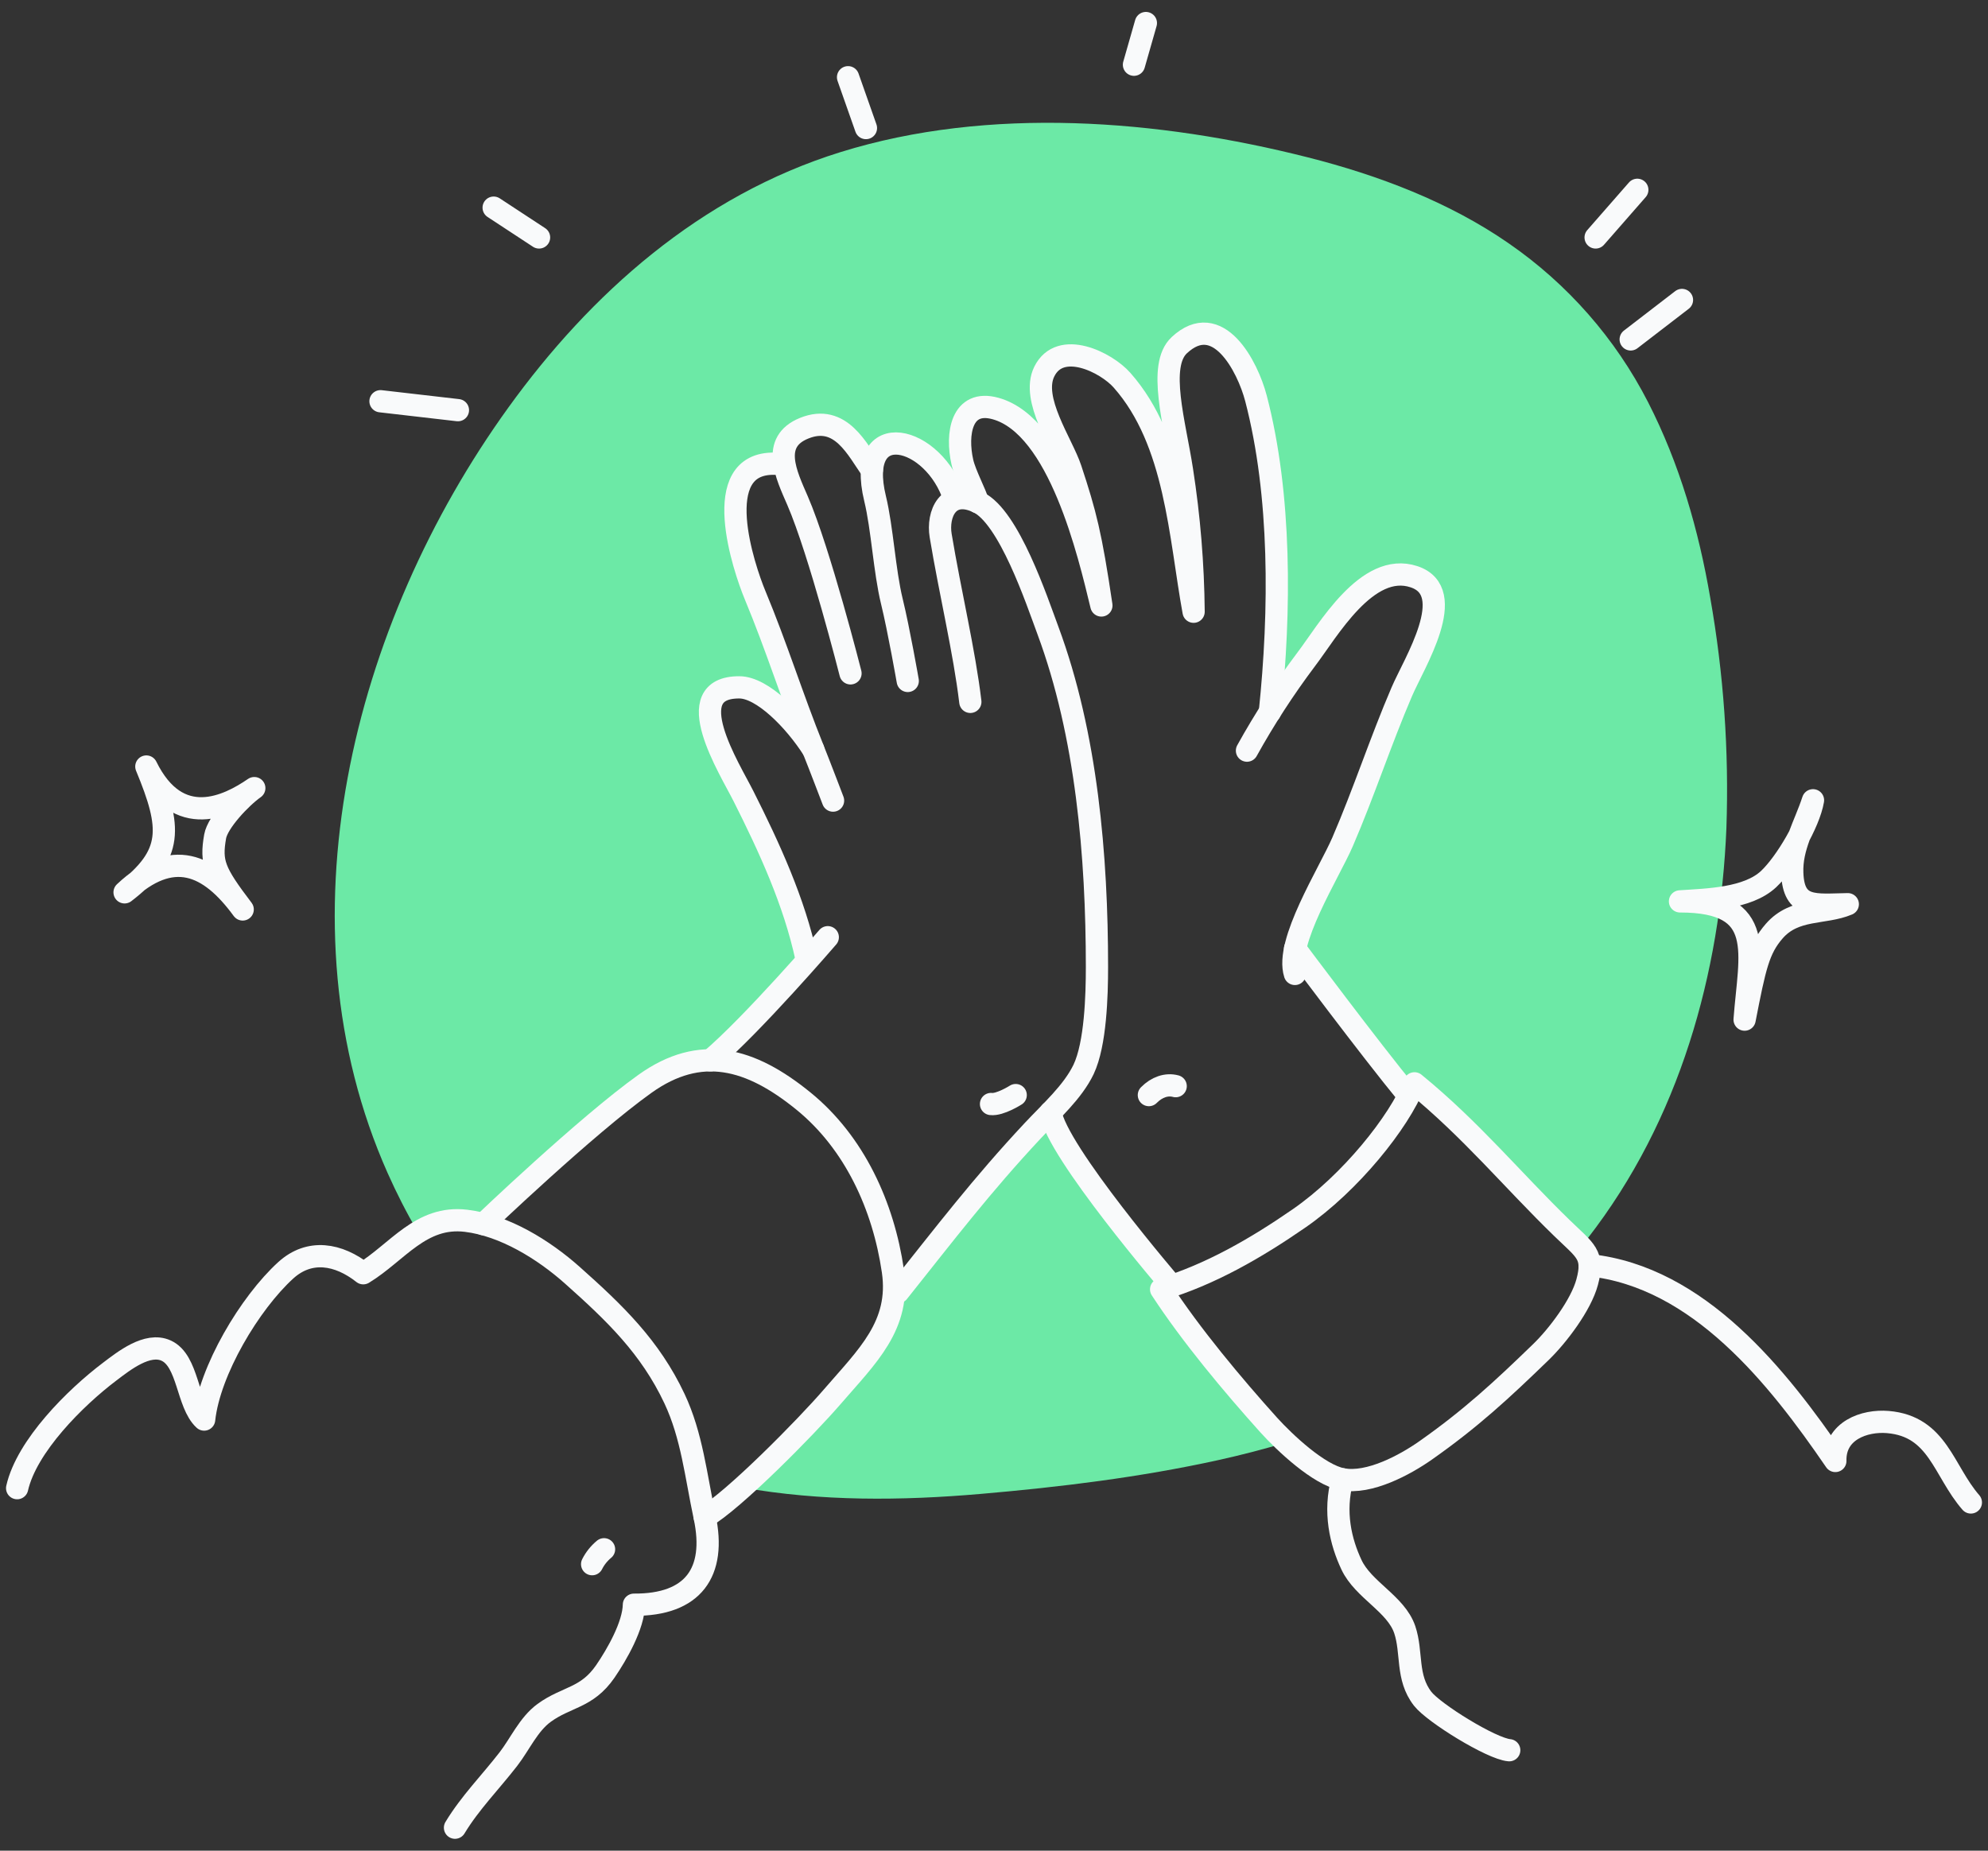 <svg xmlns="http://www.w3.org/2000/svg" width="116" height="108" fill="none" viewBox="0 0 116 108"><rect x="0" y="0" width="116" height="108" fill="#333333" stroke="none"/><path fill="#6CE9A6" d="M24.391 71.916C25.218 71.364 26.214 71.124 27.201 71.239C27.539 71.282 27.874 71.348 28.203 71.436C28.203 71.436 34.214 65.689 37.636 63.248C38.952 62.308 40.214 61.884 41.454 61.878C43.082 60.501 45.571 57.782 47.058 56.111V55.911C46.352 52.619 44.895 49.455 43.386 46.458C42.587 44.863 39.562 40.099 43.147 40.112C44.483 40.112 46.359 42.014 47.456 43.738C46.209 40.639 45.345 37.823 44.051 34.703C43.432 33.211 41.306 26.968 45.214 27.063H45.77C45.629 26.203 45.838 25.431 46.923 24.992C49.071 24.123 50.029 26.269 50.875 27.433L50.886 27.446C51.093 24.638 54.669 25.9 55.683 29.094L55.698 29.163C56.041 29.027 56.489 29.046 57.058 29.315C56.962 28.875 56.317 27.695 56.154 26.968C55.783 25.339 56.093 23.289 58.093 23.845C61.8 24.877 63.539 32.331 64.265 35.337C63.654 31.204 63.339 29.993 62.475 27.376C61.978 25.869 60.134 23.309 60.934 21.689C61.861 19.811 64.542 21.133 65.476 22.199C68.627 25.761 68.84 31.282 69.647 35.703C69.621 32.934 69.394 30.171 68.968 27.435C68.549 24.707 67.533 21.342 68.809 20.15C71.068 18.039 72.798 21.376 73.287 23.25C74.759 28.887 74.715 35.649 74.097 41.558C74.763 40.496 75.463 39.467 76.209 38.492C77.473 36.839 79.764 32.746 82.511 33.662C85.154 34.542 82.511 38.696 81.795 40.37C80.553 43.266 79.582 46.257 78.338 49.136C77.728 50.552 76.014 53.331 75.575 55.357C75.575 55.357 79.96 61.233 82.15 63.884L82.231 63.906C82.352 63.669 82.457 63.439 82.543 63.222C85.879 65.949 88.241 68.848 91.153 71.673C91.624 72.131 91.994 72.453 92.265 72.75C92.393 72.592 92.519 72.433 92.636 72.273C98.011 65.356 100.389 56.799 100.736 48.322C100.892 43.822 100.576 39.319 99.793 34.885C99.12 30.948 98.007 27.072 96.165 23.47C94.263 19.756 91.469 16.572 88.035 14.202C84.561 11.792 80.444 10.228 76.297 9.179C67.598 6.976 57.727 6.177 49.049 8.875C40.837 11.425 34.44 17.159 29.659 23.789C20.523 36.457 16.139 53.88 22.616 68.451C23.143 69.638 23.735 70.795 24.391 71.916Z"/><path fill="#6CE9A6" d="M74.034 83.164C71.934 80.83 69.493 77.912 67.752 75.241C67.971 75.174 68.188 75.104 68.403 75.032C67.353 73.803 61.587 66.957 61.301 64.907C60.953 65.278 60.597 65.624 60.263 65.982C57.279 69.174 55.138 71.982 52.411 75.404L52.15 75.558C51.951 77.92 50.283 79.512 48.581 81.49C46.927 83.356 45.173 85.132 43.328 86.81C47.908 87.622 52.596 87.581 57.231 87.18C61.865 86.78 66.545 86.209 71.085 85.208C72.41 84.915 73.732 84.576 75.037 84.181C74.638 83.807 74.293 83.451 74.034 83.164Z"/><path stroke="#F9FAFB" stroke-linecap="round" stroke-linejoin="round" stroke-width="1.298" d="M1 86.845C1.556 84.389 4.385 81.566 6.409 80.038C7.232 79.415 8.602 78.324 9.688 78.815C10.997 79.404 10.904 81.912 11.912 82.841C12.213 79.994 14.584 76.031 16.676 74.129C18.061 72.872 19.75 73.163 21.196 74.303C23.188 73.087 24.556 70.924 27.192 71.241C29.435 71.511 31.728 72.933 33.395 74.418C35.865 76.618 37.936 78.602 39.358 81.625C40.374 83.786 40.603 86.109 41.117 88.524C41.806 91.763 40.444 93.67 36.989 93.646C36.965 94.862 36.005 96.54 35.321 97.539C34.242 99.109 33.061 99.003 31.75 99.96C30.835 100.629 30.34 101.785 29.663 102.658C28.612 104.014 27.428 105.204 26.549 106.659"/><path stroke="#F9FAFB" stroke-linecap="round" stroke-linejoin="round" stroke-width="1.298" d="M34.551 91.281C34.72 90.946 34.957 90.65 35.246 90.411"/><path stroke="#F9FAFB" stroke-linecap="round" stroke-linejoin="round" stroke-width="1.298" d="M28.201 71.436C28.201 71.436 34.212 65.689 37.634 63.248C40.876 60.933 43.786 61.739 46.878 64.253C49.866 66.683 51.547 70.386 52.1 74.168C52.565 77.345 50.598 79.149 48.578 81.492C47.032 83.288 42.765 87.609 41.123 88.535"/><path stroke="#F9FAFB" stroke-linecap="round" stroke-linejoin="round" stroke-width="1.298" d="M8.539 44.732C10.022 48.315 10.126 49.87 7.269 52.074C10.05 49.468 12.202 50.393 14.161 53.073C12.502 50.891 12.285 50.346 12.554 48.81C12.7 47.979 14.05 46.548 14.838 45.992C13.305 47.047 10.393 48.5 8.539 44.732Z"/><path stroke="#F9FAFB" stroke-linecap="round" stroke-linejoin="round" stroke-width="1.298" d="M41.452 61.878C43.901 59.807 48.301 54.693 48.301 54.693"/><path stroke="#F9FAFB" stroke-linecap="round" stroke-linejoin="round" stroke-width="1.298" d="M52.411 75.404C55.138 71.982 57.279 69.174 60.263 65.982C61.322 64.85 62.599 63.722 63.229 62.403C63.93 60.92 64.008 58.082 64.008 56.434C64.008 49.983 63.411 42.887 61.144 36.785C60.501 35.057 58.873 30.156 57.066 29.306C55.303 28.475 54.684 30.019 54.888 31.254C55.444 34.602 56.269 38.01 56.619 40.959"/><path stroke="#F9FAFB" stroke-linecap="round" stroke-linejoin="round" stroke-width="1.298" d="M26.72 23.936L22.202 23.415"/><path stroke="#F9FAFB" stroke-linecap="round" stroke-linejoin="round" stroke-width="1.298" d="M31.454 13.857L28.805 12.118"/><path stroke="#F9FAFB" stroke-linecap="round" stroke-linejoin="round" stroke-width="1.298" d="M55.683 29.092C54.509 25.385 49.892 24.273 51.06 29.092C51.484 30.84 51.605 33.309 52.04 35.093C52.443 36.735 52.967 39.738 52.967 39.738"/><path stroke="#F9FAFB" stroke-linecap="round" stroke-linejoin="round" stroke-width="1.298" d="M57.826 64.427C58.348 64.49 59.266 63.906 59.266 63.906"/><path stroke="#F9FAFB" stroke-linecap="round" stroke-linejoin="round" stroke-width="1.298" d="M50.874 27.431C50.029 26.267 49.071 24.121 46.922 24.99C44.948 25.789 45.871 27.687 46.539 29.222C47.825 32.188 49.627 39.295 49.627 39.295"/><path stroke="#F9FAFB" stroke-linecap="round" stroke-linejoin="round" stroke-width="1.298" d="M67.037 63.906C67.491 63.444 68.071 63.24 68.601 63.385"/><path stroke="#F9FAFB" stroke-linecap="round" stroke-linejoin="round" stroke-width="1.298" d="M45.21 27.061C41.302 26.966 43.429 33.209 44.048 34.702C45.345 37.821 46.205 40.633 47.453 43.736C47.807 44.615 48.609 46.721 48.609 46.721"/><path stroke="#F9FAFB" stroke-linecap="round" stroke-linejoin="round" stroke-width="1.298" d="M72.761 43.805C73.786 41.955 74.938 40.179 76.209 38.489C77.473 36.835 79.764 32.742 82.511 33.658C85.154 34.538 82.511 38.693 81.796 40.366C80.553 43.262 79.582 46.254 78.338 49.132C77.556 50.945 74.963 54.997 75.558 56.836"/><path stroke="#F9FAFB" stroke-linecap="round" stroke-linejoin="round" stroke-width="1.298" d="M47.052 55.911C46.346 52.619 44.889 49.455 43.38 46.458C42.581 44.863 39.556 40.099 43.141 40.112C44.477 40.112 46.353 42.014 47.451 43.738"/><path stroke="#F9FAFB" stroke-linecap="round" stroke-linejoin="round" stroke-width="1.298" d="M74.097 41.558C74.715 35.649 74.759 28.887 73.287 23.25C72.798 21.376 71.063 18.039 68.809 20.147C67.534 21.339 68.549 24.703 68.968 27.431C69.394 30.167 69.621 32.93 69.647 35.699C68.84 31.274 68.625 25.758 65.476 22.195C64.549 21.135 61.861 19.807 60.934 21.685C60.134 23.305 61.978 25.865 62.475 27.372C63.339 29.99 63.654 31.2 64.266 35.334C63.539 32.329 61.807 24.875 58.093 23.841C56.093 23.285 55.785 25.335 56.154 26.964C56.317 27.691 56.962 28.872 57.058 29.311"/><path stroke="#F9FAFB" stroke-linecap="round" stroke-linejoin="round" stroke-width="1.298" d="M75.567 55.359C75.567 55.359 79.973 61.259 82.155 63.906"/><path stroke="#F9FAFB" stroke-linecap="round" stroke-linejoin="round" stroke-width="1.298" d="M61.301 64.905C61.614 67.161 68.38 75.037 68.38 75.037"/><path stroke="#F9FAFB" stroke-linecap="round" stroke-linejoin="round" stroke-width="1.298" d="M75.806 71.098C73.281 72.844 70.616 74.381 67.752 75.241C69.493 77.912 71.934 80.83 74.034 83.164C74.961 84.187 76.952 86.07 78.333 86.326C79.897 86.619 81.99 85.481 83.178 84.647C85.814 82.793 87.59 81.152 89.914 78.9C90.888 77.957 92.254 76.157 92.611 74.822C93.047 73.208 92.498 72.987 91.145 71.671C88.233 68.846 85.87 65.947 82.535 63.22C81.634 65.493 78.79 69.033 75.806 71.098Z"/><path stroke="#F9FAFB" stroke-linecap="round" stroke-linejoin="round" stroke-width="1.298" d="M78.333 86.326C77.803 88.235 78.235 89.991 78.861 91.32C79.552 92.788 81.456 93.596 81.966 95.099C82.42 96.447 82.038 97.88 83.013 99.135C83.664 99.971 87.028 102.052 88.064 102.138"/><path stroke="#F9FAFB" stroke-linecap="round" stroke-linejoin="round" stroke-width="1.298" d="M92.756 73.834C99.12 74.514 103.733 80.348 107.092 85.258C107.048 83.481 108.796 82.871 110.158 82.986C113.085 83.234 113.393 85.835 115 87.679"/><path stroke="#F9FAFB" stroke-linecap="round" stroke-linejoin="round" stroke-width="1.298" d="M105.789 46.702C105.563 48.031 104.213 50.348 103.194 51.305C101.967 52.45 99.639 52.495 98.028 52.602C103.127 52.602 102.091 55.626 101.798 59.502C102.397 56.426 102.614 55.385 103.528 54.336C104.725 52.962 106.421 53.355 107.819 52.767C105.893 52.799 104.657 53.062 104.579 50.951C104.516 49.427 105.307 48.178 105.789 46.702Z"/><path stroke="#F9FAFB" stroke-linecap="round" stroke-linejoin="round" stroke-width="1.298" d="M95.151 19.807L98.143 17.505"/><path stroke="#F9FAFB" stroke-linecap="round" stroke-linejoin="round" stroke-width="1.298" d="M93.105 13.857L95.537 11.077"/><path stroke="#F9FAFB" stroke-linecap="round" stroke-linejoin="round" stroke-width="1.298" d="M66.167 3.777L66.862 1.345"/><path stroke="#F9FAFB" stroke-linecap="round" stroke-linejoin="round" stroke-width="1.298" d="M50.528 7.473L49.484 4.507"/></svg>